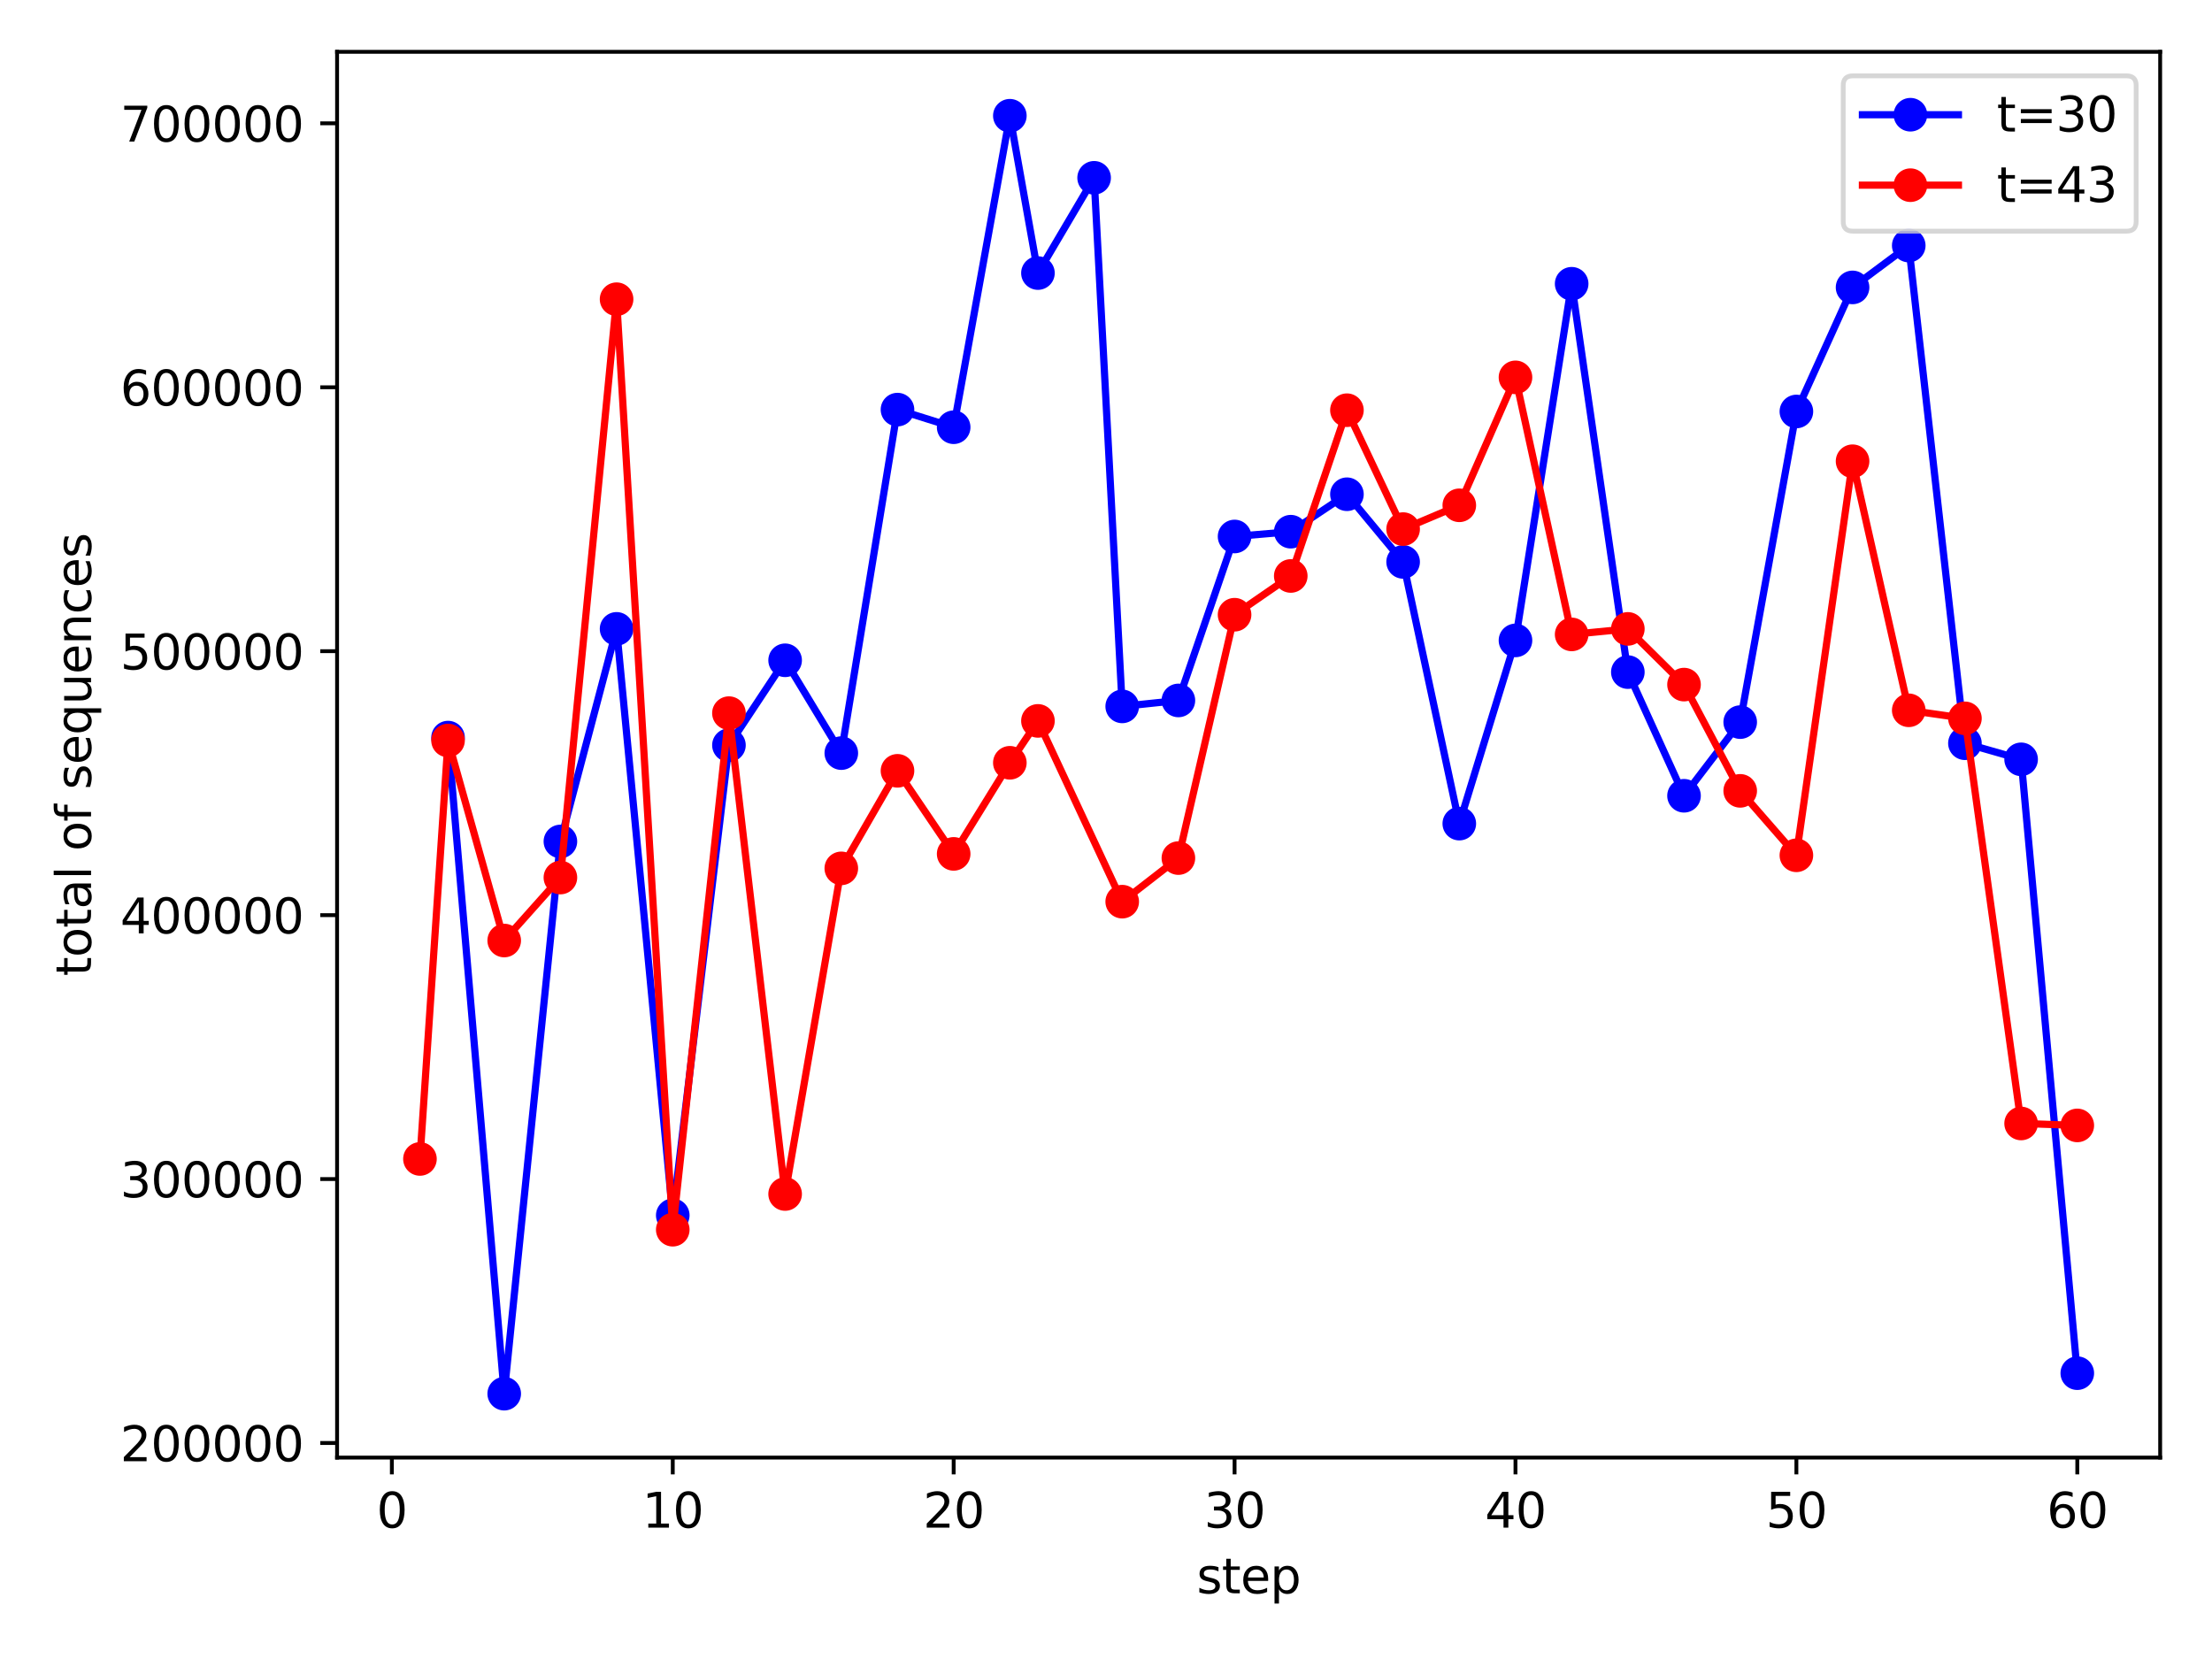 <?xml version="1.0" encoding="utf-8" standalone="no"?>
<!DOCTYPE svg PUBLIC "-//W3C//DTD SVG 1.1//EN"
  "http://www.w3.org/Graphics/SVG/1.1/DTD/svg11.dtd">
<svg xmlns:xlink="http://www.w3.org/1999/xlink" width="460.8pt" height="345.6pt" viewBox="0 0 460.8 345.6" xmlns="http://www.w3.org/2000/svg" version="1.1">
 <defs>
  <style type="text/css">*{stroke-linejoin: round; stroke-linecap: butt}</style>
 </defs>
 <g id="figure_1">
  <g id="patch_1">
   <path d="M 0 345.6 
L 460.8 345.6 
L 460.8 0 
L 0 0 
z
" style="fill: #ffffff"/>
  </g>
  <g id="axes_1">
   <g id="patch_2">
    <path d="M 70.22 303.64 
L 450 303.64 
L 450 10.8 
L 70.22 10.8 
z
" style="fill: #ffffff"/>
   </g>
   <g id="matplotlib.axis_1">
    <g id="xtick_1">
     <g id="line2d_1">
      <defs>
       <path id="mae9b7843de" d="M 0 0 
L 0 3.5 
" style="stroke: #000000; stroke-width: 0.8"/>
      </defs>
      <g>
       <use xlink:href="#mae9b7843de" x="81.631" y="303.64" style="stroke: #000000; stroke-width: 0.8"/>
      </g>
     </g>
     <g id="text_1">
      <!-- 0 -->
      <g transform="translate(78.45 318.238)scale(0.1 -0.1)">
       <defs>
        <path id="DejaVuSans-30" d="M 2034 4250 
Q 1547 4250 1301 3770 
Q 1056 3291 1056 2328 
Q 1056 1369 1301 889 
Q 1547 409 2034 409 
Q 2525 409 2770 889 
Q 3016 1369 3016 2328 
Q 3016 3291 2770 3770 
Q 2525 4250 2034 4250 
z
M 2034 4750 
Q 2819 4750 3233 4129 
Q 3647 3509 3647 2328 
Q 3647 1150 3233 529 
Q 2819 -91 2034 -91 
Q 1250 -91 836 529 
Q 422 1150 422 2328 
Q 422 3509 836 4129 
Q 1250 4750 2034 4750 
z
" transform="scale(0.016)"/>
       </defs>
       <use xlink:href="#DejaVuSans-30"/>
      </g>
     </g>
    </g>
    <g id="xtick_2">
     <g id="line2d_2">
      <g>
       <use xlink:href="#mae9b7843de" x="140.149" y="303.64" style="stroke: #000000; stroke-width: 0.8"/>
      </g>
     </g>
     <g id="text_2">
      <!-- 10 -->
      <g transform="translate(133.786 318.238)scale(0.1 -0.1)">
       <defs>
        <path id="DejaVuSans-31" d="M 794 531 
L 1825 531 
L 1825 4091 
L 703 3866 
L 703 4441 
L 1819 4666 
L 2450 4666 
L 2450 531 
L 3481 531 
L 3481 0 
L 794 0 
L 794 531 
z
" transform="scale(0.016)"/>
       </defs>
       <use xlink:href="#DejaVuSans-31"/>
       <use xlink:href="#DejaVuSans-30" x="63.623"/>
      </g>
     </g>
    </g>
    <g id="xtick_3">
     <g id="line2d_3">
      <g>
       <use xlink:href="#mae9b7843de" x="198.666" y="303.64" style="stroke: #000000; stroke-width: 0.8"/>
      </g>
     </g>
     <g id="text_3">
      <!-- 20 -->
      <g transform="translate(192.304 318.238)scale(0.1 -0.1)">
       <defs>
        <path id="DejaVuSans-32" d="M 1228 531 
L 3431 531 
L 3431 0 
L 469 0 
L 469 531 
Q 828 903 1448 1529 
Q 2069 2156 2228 2338 
Q 2531 2678 2651 2914 
Q 2772 3150 2772 3378 
Q 2772 3750 2511 3984 
Q 2250 4219 1831 4219 
Q 1534 4219 1204 4116 
Q 875 4013 500 3803 
L 500 4441 
Q 881 4594 1212 4672 
Q 1544 4750 1819 4750 
Q 2544 4750 2975 4387 
Q 3406 4025 3406 3419 
Q 3406 3131 3298 2873 
Q 3191 2616 2906 2266 
Q 2828 2175 2409 1742 
Q 1991 1309 1228 531 
z
" transform="scale(0.016)"/>
       </defs>
       <use xlink:href="#DejaVuSans-32"/>
       <use xlink:href="#DejaVuSans-30" x="63.623"/>
      </g>
     </g>
    </g>
    <g id="xtick_4">
     <g id="line2d_4">
      <g>
       <use xlink:href="#mae9b7843de" x="257.184" y="303.64" style="stroke: #000000; stroke-width: 0.8"/>
      </g>
     </g>
     <g id="text_4">
      <!-- 30 -->
      <g transform="translate(250.822 318.238)scale(0.1 -0.1)">
       <defs>
        <path id="DejaVuSans-33" d="M 2597 2516 
Q 3050 2419 3304 2112 
Q 3559 1806 3559 1356 
Q 3559 666 3084 287 
Q 2609 -91 1734 -91 
Q 1441 -91 1130 -33 
Q 819 25 488 141 
L 488 750 
Q 750 597 1062 519 
Q 1375 441 1716 441 
Q 2309 441 2620 675 
Q 2931 909 2931 1356 
Q 2931 1769 2642 2001 
Q 2353 2234 1838 2234 
L 1294 2234 
L 1294 2753 
L 1863 2753 
Q 2328 2753 2575 2939 
Q 2822 3125 2822 3475 
Q 2822 3834 2567 4026 
Q 2313 4219 1838 4219 
Q 1578 4219 1281 4162 
Q 984 4106 628 3988 
L 628 4550 
Q 988 4650 1302 4700 
Q 1616 4750 1894 4750 
Q 2613 4750 3031 4423 
Q 3450 4097 3450 3541 
Q 3450 3153 3228 2886 
Q 3006 2619 2597 2516 
z
" transform="scale(0.016)"/>
       </defs>
       <use xlink:href="#DejaVuSans-33"/>
       <use xlink:href="#DejaVuSans-30" x="63.623"/>
      </g>
     </g>
    </g>
    <g id="xtick_5">
     <g id="line2d_5">
      <g>
       <use xlink:href="#mae9b7843de" x="315.702" y="303.64" style="stroke: #000000; stroke-width: 0.8"/>
      </g>
     </g>
     <g id="text_5">
      <!-- 40 -->
      <g transform="translate(309.339 318.238)scale(0.1 -0.1)">
       <defs>
        <path id="DejaVuSans-34" d="M 2419 4116 
L 825 1625 
L 2419 1625 
L 2419 4116 
z
M 2253 4666 
L 3047 4666 
L 3047 1625 
L 3713 1625 
L 3713 1100 
L 3047 1100 
L 3047 0 
L 2419 0 
L 2419 1100 
L 313 1100 
L 313 1709 
L 2253 4666 
z
" transform="scale(0.016)"/>
       </defs>
       <use xlink:href="#DejaVuSans-34"/>
       <use xlink:href="#DejaVuSans-30" x="63.623"/>
      </g>
     </g>
    </g>
    <g id="xtick_6">
     <g id="line2d_6">
      <g>
       <use xlink:href="#mae9b7843de" x="374.22" y="303.64" style="stroke: #000000; stroke-width: 0.8"/>
      </g>
     </g>
     <g id="text_6">
      <!-- 50 -->
      <g transform="translate(367.857 318.238)scale(0.1 -0.1)">
       <defs>
        <path id="DejaVuSans-35" d="M 691 4666 
L 3169 4666 
L 3169 4134 
L 1269 4134 
L 1269 2991 
Q 1406 3038 1543 3061 
Q 1681 3084 1819 3084 
Q 2600 3084 3056 2656 
Q 3513 2228 3513 1497 
Q 3513 744 3044 326 
Q 2575 -91 1722 -91 
Q 1428 -91 1123 -41 
Q 819 9 494 109 
L 494 744 
Q 775 591 1075 516 
Q 1375 441 1709 441 
Q 2250 441 2565 725 
Q 2881 1009 2881 1497 
Q 2881 1984 2565 2268 
Q 2250 2553 1709 2553 
Q 1456 2553 1204 2497 
Q 953 2441 691 2322 
L 691 4666 
z
" transform="scale(0.016)"/>
       </defs>
       <use xlink:href="#DejaVuSans-35"/>
       <use xlink:href="#DejaVuSans-30" x="63.623"/>
      </g>
     </g>
    </g>
    <g id="xtick_7">
     <g id="line2d_7">
      <g>
       <use xlink:href="#mae9b7843de" x="432.737" y="303.64" style="stroke: #000000; stroke-width: 0.8"/>
      </g>
     </g>
     <g id="text_7">
      <!-- 60 -->
      <g transform="translate(426.375 318.238)scale(0.1 -0.1)">
       <defs>
        <path id="DejaVuSans-36" d="M 2113 2584 
Q 1688 2584 1439 2293 
Q 1191 2003 1191 1497 
Q 1191 994 1439 701 
Q 1688 409 2113 409 
Q 2538 409 2786 701 
Q 3034 994 3034 1497 
Q 3034 2003 2786 2293 
Q 2538 2584 2113 2584 
z
M 3366 4563 
L 3366 3988 
Q 3128 4100 2886 4159 
Q 2644 4219 2406 4219 
Q 1781 4219 1451 3797 
Q 1122 3375 1075 2522 
Q 1259 2794 1537 2939 
Q 1816 3084 2150 3084 
Q 2853 3084 3261 2657 
Q 3669 2231 3669 1497 
Q 3669 778 3244 343 
Q 2819 -91 2113 -91 
Q 1303 -91 875 529 
Q 447 1150 447 2328 
Q 447 3434 972 4092 
Q 1497 4750 2381 4750 
Q 2619 4750 2861 4703 
Q 3103 4656 3366 4563 
z
" transform="scale(0.016)"/>
       </defs>
       <use xlink:href="#DejaVuSans-36"/>
       <use xlink:href="#DejaVuSans-30" x="63.623"/>
      </g>
     </g>
    </g>
    <g id="text_8">
     <!-- step -->
     <g transform="translate(249.294 331.917)scale(0.1 -0.1)">
      <defs>
       <path id="DejaVuSans-73" d="M 2834 3397 
L 2834 2853 
Q 2591 2978 2328 3040 
Q 2066 3103 1784 3103 
Q 1356 3103 1142 2972 
Q 928 2841 928 2578 
Q 928 2378 1081 2264 
Q 1234 2150 1697 2047 
L 1894 2003 
Q 2506 1872 2764 1633 
Q 3022 1394 3022 966 
Q 3022 478 2636 193 
Q 2250 -91 1575 -91 
Q 1294 -91 989 -36 
Q 684 19 347 128 
L 347 722 
Q 666 556 975 473 
Q 1284 391 1588 391 
Q 1994 391 2212 530 
Q 2431 669 2431 922 
Q 2431 1156 2273 1281 
Q 2116 1406 1581 1522 
L 1381 1569 
Q 847 1681 609 1914 
Q 372 2147 372 2553 
Q 372 3047 722 3315 
Q 1072 3584 1716 3584 
Q 2034 3584 2315 3537 
Q 2597 3491 2834 3397 
z
" transform="scale(0.016)"/>
       <path id="DejaVuSans-74" d="M 1172 4494 
L 1172 3500 
L 2356 3500 
L 2356 3053 
L 1172 3053 
L 1172 1153 
Q 1172 725 1289 603 
Q 1406 481 1766 481 
L 2356 481 
L 2356 0 
L 1766 0 
Q 1100 0 847 248 
Q 594 497 594 1153 
L 594 3053 
L 172 3053 
L 172 3500 
L 594 3500 
L 594 4494 
L 1172 4494 
z
" transform="scale(0.016)"/>
       <path id="DejaVuSans-65" d="M 3597 1894 
L 3597 1613 
L 953 1613 
Q 991 1019 1311 708 
Q 1631 397 2203 397 
Q 2534 397 2845 478 
Q 3156 559 3463 722 
L 3463 178 
Q 3153 47 2828 -22 
Q 2503 -91 2169 -91 
Q 1331 -91 842 396 
Q 353 884 353 1716 
Q 353 2575 817 3079 
Q 1281 3584 2069 3584 
Q 2775 3584 3186 3129 
Q 3597 2675 3597 1894 
z
M 3022 2063 
Q 3016 2534 2758 2815 
Q 2500 3097 2075 3097 
Q 1594 3097 1305 2825 
Q 1016 2553 972 2059 
L 3022 2063 
z
" transform="scale(0.016)"/>
       <path id="DejaVuSans-70" d="M 1159 525 
L 1159 -1331 
L 581 -1331 
L 581 3500 
L 1159 3500 
L 1159 2969 
Q 1341 3281 1617 3432 
Q 1894 3584 2278 3584 
Q 2916 3584 3314 3078 
Q 3713 2572 3713 1747 
Q 3713 922 3314 415 
Q 2916 -91 2278 -91 
Q 1894 -91 1617 61 
Q 1341 213 1159 525 
z
M 3116 1747 
Q 3116 2381 2855 2742 
Q 2594 3103 2138 3103 
Q 1681 3103 1420 2742 
Q 1159 2381 1159 1747 
Q 1159 1113 1420 752 
Q 1681 391 2138 391 
Q 2594 391 2855 752 
Q 3116 1113 3116 1747 
z
" transform="scale(0.016)"/>
      </defs>
      <use xlink:href="#DejaVuSans-73"/>
      <use xlink:href="#DejaVuSans-74" x="52.1"/>
      <use xlink:href="#DejaVuSans-65" x="91.309"/>
      <use xlink:href="#DejaVuSans-70" x="152.832"/>
     </g>
    </g>
   </g>
   <g id="matplotlib.axis_2">
    <g id="ytick_1">
     <g id="line2d_8">
      <defs>
       <path id="m711230b84b" d="M 0 0 
L -3.5 0 
" style="stroke: #000000; stroke-width: 0.8"/>
      </defs>
      <g>
       <use xlink:href="#m711230b84b" x="70.22" y="300.601" style="stroke: #000000; stroke-width: 0.8"/>
      </g>
     </g>
     <g id="text_9">
      <!-- 200000 -->
      <g transform="translate(25.045 304.4)scale(0.1 -0.1)">
       <use xlink:href="#DejaVuSans-32"/>
       <use xlink:href="#DejaVuSans-30" x="63.623"/>
       <use xlink:href="#DejaVuSans-30" x="127.246"/>
       <use xlink:href="#DejaVuSans-30" x="190.869"/>
       <use xlink:href="#DejaVuSans-30" x="254.492"/>
       <use xlink:href="#DejaVuSans-30" x="318.115"/>
      </g>
     </g>
    </g>
    <g id="ytick_2">
     <g id="line2d_9">
      <g>
       <use xlink:href="#m711230b84b" x="70.22" y="245.619" style="stroke: #000000; stroke-width: 0.8"/>
      </g>
     </g>
     <g id="text_10">
      <!-- 300000 -->
      <g transform="translate(25.045 249.418)scale(0.1 -0.1)">
       <use xlink:href="#DejaVuSans-33"/>
       <use xlink:href="#DejaVuSans-30" x="63.623"/>
       <use xlink:href="#DejaVuSans-30" x="127.246"/>
       <use xlink:href="#DejaVuSans-30" x="190.869"/>
       <use xlink:href="#DejaVuSans-30" x="254.492"/>
       <use xlink:href="#DejaVuSans-30" x="318.115"/>
      </g>
     </g>
    </g>
    <g id="ytick_3">
     <g id="line2d_10">
      <g>
       <use xlink:href="#m711230b84b" x="70.22" y="190.637" style="stroke: #000000; stroke-width: 0.8"/>
      </g>
     </g>
     <g id="text_11">
      <!-- 400000 -->
      <g transform="translate(25.045 194.436)scale(0.1 -0.1)">
       <use xlink:href="#DejaVuSans-34"/>
       <use xlink:href="#DejaVuSans-30" x="63.623"/>
       <use xlink:href="#DejaVuSans-30" x="127.246"/>
       <use xlink:href="#DejaVuSans-30" x="190.869"/>
       <use xlink:href="#DejaVuSans-30" x="254.492"/>
       <use xlink:href="#DejaVuSans-30" x="318.115"/>
      </g>
     </g>
    </g>
    <g id="ytick_4">
     <g id="line2d_11">
      <g>
       <use xlink:href="#m711230b84b" x="70.22" y="135.654" style="stroke: #000000; stroke-width: 0.8"/>
      </g>
     </g>
     <g id="text_12">
      <!-- 500000 -->
      <g transform="translate(25.045 139.454)scale(0.1 -0.1)">
       <use xlink:href="#DejaVuSans-35"/>
       <use xlink:href="#DejaVuSans-30" x="63.623"/>
       <use xlink:href="#DejaVuSans-30" x="127.246"/>
       <use xlink:href="#DejaVuSans-30" x="190.869"/>
       <use xlink:href="#DejaVuSans-30" x="254.492"/>
       <use xlink:href="#DejaVuSans-30" x="318.115"/>
      </g>
     </g>
    </g>
    <g id="ytick_5">
     <g id="line2d_12">
      <g>
       <use xlink:href="#m711230b84b" x="70.22" y="80.672" style="stroke: #000000; stroke-width: 0.8"/>
      </g>
     </g>
     <g id="text_13">
      <!-- 600000 -->
      <g transform="translate(25.045 84.471)scale(0.1 -0.1)">
       <use xlink:href="#DejaVuSans-36"/>
       <use xlink:href="#DejaVuSans-30" x="63.623"/>
       <use xlink:href="#DejaVuSans-30" x="127.246"/>
       <use xlink:href="#DejaVuSans-30" x="190.869"/>
       <use xlink:href="#DejaVuSans-30" x="254.492"/>
       <use xlink:href="#DejaVuSans-30" x="318.115"/>
      </g>
     </g>
    </g>
    <g id="ytick_6">
     <g id="line2d_13">
      <g>
       <use xlink:href="#m711230b84b" x="70.22" y="25.69" style="stroke: #000000; stroke-width: 0.8"/>
      </g>
     </g>
     <g id="text_14">
      <!-- 700000 -->
      <g transform="translate(25.045 29.489)scale(0.1 -0.1)">
       <defs>
        <path id="DejaVuSans-37" d="M 525 4666 
L 3525 4666 
L 3525 4397 
L 1831 0 
L 1172 0 
L 2766 4134 
L 525 4134 
L 525 4666 
z
" transform="scale(0.016)"/>
       </defs>
       <use xlink:href="#DejaVuSans-37"/>
       <use xlink:href="#DejaVuSans-30" x="63.623"/>
       <use xlink:href="#DejaVuSans-30" x="127.246"/>
       <use xlink:href="#DejaVuSans-30" x="190.869"/>
       <use xlink:href="#DejaVuSans-30" x="254.492"/>
       <use xlink:href="#DejaVuSans-30" x="318.115"/>
      </g>
     </g>
    </g>
    <g id="text_15">
     <!-- total of sequences -->
     <g transform="translate(18.965 203.35)rotate(-90)scale(0.1 -0.1)">
      <defs>
       <path id="DejaVuSans-6f" d="M 1959 3097 
Q 1497 3097 1228 2736 
Q 959 2375 959 1747 
Q 959 1119 1226 758 
Q 1494 397 1959 397 
Q 2419 397 2687 759 
Q 2956 1122 2956 1747 
Q 2956 2369 2687 2733 
Q 2419 3097 1959 3097 
z
M 1959 3584 
Q 2709 3584 3137 3096 
Q 3566 2609 3566 1747 
Q 3566 888 3137 398 
Q 2709 -91 1959 -91 
Q 1206 -91 779 398 
Q 353 888 353 1747 
Q 353 2609 779 3096 
Q 1206 3584 1959 3584 
z
" transform="scale(0.016)"/>
       <path id="DejaVuSans-61" d="M 2194 1759 
Q 1497 1759 1228 1600 
Q 959 1441 959 1056 
Q 959 750 1161 570 
Q 1363 391 1709 391 
Q 2188 391 2477 730 
Q 2766 1069 2766 1631 
L 2766 1759 
L 2194 1759 
z
M 3341 1997 
L 3341 0 
L 2766 0 
L 2766 531 
Q 2569 213 2275 61 
Q 1981 -91 1556 -91 
Q 1019 -91 701 211 
Q 384 513 384 1019 
Q 384 1609 779 1909 
Q 1175 2209 1959 2209 
L 2766 2209 
L 2766 2266 
Q 2766 2663 2505 2880 
Q 2244 3097 1772 3097 
Q 1472 3097 1187 3025 
Q 903 2953 641 2809 
L 641 3341 
Q 956 3463 1253 3523 
Q 1550 3584 1831 3584 
Q 2591 3584 2966 3190 
Q 3341 2797 3341 1997 
z
" transform="scale(0.016)"/>
       <path id="DejaVuSans-6c" d="M 603 4863 
L 1178 4863 
L 1178 0 
L 603 0 
L 603 4863 
z
" transform="scale(0.016)"/>
       <path id="DejaVuSans-20" transform="scale(0.016)"/>
       <path id="DejaVuSans-66" d="M 2375 4863 
L 2375 4384 
L 1825 4384 
Q 1516 4384 1395 4259 
Q 1275 4134 1275 3809 
L 1275 3500 
L 2222 3500 
L 2222 3053 
L 1275 3053 
L 1275 0 
L 697 0 
L 697 3053 
L 147 3053 
L 147 3500 
L 697 3500 
L 697 3744 
Q 697 4328 969 4595 
Q 1241 4863 1831 4863 
L 2375 4863 
z
" transform="scale(0.016)"/>
       <path id="DejaVuSans-71" d="M 947 1747 
Q 947 1113 1208 752 
Q 1469 391 1925 391 
Q 2381 391 2643 752 
Q 2906 1113 2906 1747 
Q 2906 2381 2643 2742 
Q 2381 3103 1925 3103 
Q 1469 3103 1208 2742 
Q 947 2381 947 1747 
z
M 2906 525 
Q 2725 213 2448 61 
Q 2172 -91 1784 -91 
Q 1150 -91 751 415 
Q 353 922 353 1747 
Q 353 2572 751 3078 
Q 1150 3584 1784 3584 
Q 2172 3584 2448 3432 
Q 2725 3281 2906 2969 
L 2906 3500 
L 3481 3500 
L 3481 -1331 
L 2906 -1331 
L 2906 525 
z
" transform="scale(0.016)"/>
       <path id="DejaVuSans-75" d="M 544 1381 
L 544 3500 
L 1119 3500 
L 1119 1403 
Q 1119 906 1312 657 
Q 1506 409 1894 409 
Q 2359 409 2629 706 
Q 2900 1003 2900 1516 
L 2900 3500 
L 3475 3500 
L 3475 0 
L 2900 0 
L 2900 538 
Q 2691 219 2414 64 
Q 2138 -91 1772 -91 
Q 1169 -91 856 284 
Q 544 659 544 1381 
z
M 1991 3584 
L 1991 3584 
z
" transform="scale(0.016)"/>
       <path id="DejaVuSans-6e" d="M 3513 2113 
L 3513 0 
L 2938 0 
L 2938 2094 
Q 2938 2591 2744 2837 
Q 2550 3084 2163 3084 
Q 1697 3084 1428 2787 
Q 1159 2491 1159 1978 
L 1159 0 
L 581 0 
L 581 3500 
L 1159 3500 
L 1159 2956 
Q 1366 3272 1645 3428 
Q 1925 3584 2291 3584 
Q 2894 3584 3203 3211 
Q 3513 2838 3513 2113 
z
" transform="scale(0.016)"/>
       <path id="DejaVuSans-63" d="M 3122 3366 
L 3122 2828 
Q 2878 2963 2633 3030 
Q 2388 3097 2138 3097 
Q 1578 3097 1268 2742 
Q 959 2388 959 1747 
Q 959 1106 1268 751 
Q 1578 397 2138 397 
Q 2388 397 2633 464 
Q 2878 531 3122 666 
L 3122 134 
Q 2881 22 2623 -34 
Q 2366 -91 2075 -91 
Q 1284 -91 818 406 
Q 353 903 353 1747 
Q 353 2603 823 3093 
Q 1294 3584 2113 3584 
Q 2378 3584 2631 3529 
Q 2884 3475 3122 3366 
z
" transform="scale(0.016)"/>
      </defs>
      <use xlink:href="#DejaVuSans-74"/>
      <use xlink:href="#DejaVuSans-6f" x="39.209"/>
      <use xlink:href="#DejaVuSans-74" x="100.391"/>
      <use xlink:href="#DejaVuSans-61" x="139.6"/>
      <use xlink:href="#DejaVuSans-6c" x="200.879"/>
      <use xlink:href="#DejaVuSans-20" x="228.662"/>
      <use xlink:href="#DejaVuSans-6f" x="260.449"/>
      <use xlink:href="#DejaVuSans-66" x="321.631"/>
      <use xlink:href="#DejaVuSans-20" x="356.836"/>
      <use xlink:href="#DejaVuSans-73" x="388.623"/>
      <use xlink:href="#DejaVuSans-65" x="440.723"/>
      <use xlink:href="#DejaVuSans-71" x="502.246"/>
      <use xlink:href="#DejaVuSans-75" x="565.723"/>
      <use xlink:href="#DejaVuSans-65" x="629.102"/>
      <use xlink:href="#DejaVuSans-6e" x="690.625"/>
      <use xlink:href="#DejaVuSans-63" x="754.004"/>
      <use xlink:href="#DejaVuSans-65" x="808.984"/>
      <use xlink:href="#DejaVuSans-73" x="870.508"/>
     </g>
    </g>
   </g>
   <g id="line2d_14">
    <path d="M 93.334 153.655 
L 105.038 290.329 
L 116.742 175.292 
L 128.445 131.004 
L 140.149 253.171 
L 151.852 155.236 
L 163.556 137.551 
L 175.259 156.887 
L 186.963 85.329 
L 198.666 89.001 
L 210.37 24.111 
L 216.222 56.883 
L 227.925 37.042 
L 233.777 147.155 
L 245.481 145.914 
L 257.184 111.76 
L 268.888 110.761 
L 280.591 102.961 
L 292.295 117.056 
L 303.998 171.575 
L 315.702 133.409 
L 327.405 59.113 
L 339.109 140.011 
L 350.812 165.774 
L 362.516 150.431 
L 374.22 85.721 
L 385.923 59.873 
L 397.627 51.154 
L 409.33 154.83 
L 421.034 158.183 
L 432.737 286.058 
" clip-path="url(#p306d05d9d3)" style="fill: none; stroke: #0000ff; stroke-width: 1.5; stroke-linecap: square"/>
    <defs>
     <path id="mebe16efa4b" d="M 0 3 
C 0.796 3 1.559 2.684 2.121 2.121 
C 2.684 1.559 3 0.796 3 0 
C 3 -0.796 2.684 -1.559 2.121 -2.121 
C 1.559 -2.684 0.796 -3 0 -3 
C -0.796 -3 -1.559 -2.684 -2.121 -2.121 
C -2.684 -1.559 -3 -0.796 -3 0 
C -3 0.796 -2.684 1.559 -2.121 2.121 
C -1.559 2.684 -0.796 3 0 3 
z
" style="stroke: #0000ff"/>
    </defs>
    <g clip-path="url(#p306d05d9d3)">
     <use xlink:href="#mebe16efa4b" x="93.334" y="153.655" style="fill: #0000ff; stroke: #0000ff"/>
     <use xlink:href="#mebe16efa4b" x="105.038" y="290.329" style="fill: #0000ff; stroke: #0000ff"/>
     <use xlink:href="#mebe16efa4b" x="116.742" y="175.292" style="fill: #0000ff; stroke: #0000ff"/>
     <use xlink:href="#mebe16efa4b" x="128.445" y="131.004" style="fill: #0000ff; stroke: #0000ff"/>
     <use xlink:href="#mebe16efa4b" x="140.149" y="253.171" style="fill: #0000ff; stroke: #0000ff"/>
     <use xlink:href="#mebe16efa4b" x="151.852" y="155.236" style="fill: #0000ff; stroke: #0000ff"/>
     <use xlink:href="#mebe16efa4b" x="163.556" y="137.551" style="fill: #0000ff; stroke: #0000ff"/>
     <use xlink:href="#mebe16efa4b" x="175.259" y="156.887" style="fill: #0000ff; stroke: #0000ff"/>
     <use xlink:href="#mebe16efa4b" x="186.963" y="85.329" style="fill: #0000ff; stroke: #0000ff"/>
     <use xlink:href="#mebe16efa4b" x="198.666" y="89.001" style="fill: #0000ff; stroke: #0000ff"/>
     <use xlink:href="#mebe16efa4b" x="210.37" y="24.111" style="fill: #0000ff; stroke: #0000ff"/>
     <use xlink:href="#mebe16efa4b" x="216.222" y="56.883" style="fill: #0000ff; stroke: #0000ff"/>
     <use xlink:href="#mebe16efa4b" x="227.925" y="37.042" style="fill: #0000ff; stroke: #0000ff"/>
     <use xlink:href="#mebe16efa4b" x="233.777" y="147.155" style="fill: #0000ff; stroke: #0000ff"/>
     <use xlink:href="#mebe16efa4b" x="245.481" y="145.914" style="fill: #0000ff; stroke: #0000ff"/>
     <use xlink:href="#mebe16efa4b" x="257.184" y="111.76" style="fill: #0000ff; stroke: #0000ff"/>
     <use xlink:href="#mebe16efa4b" x="268.888" y="110.761" style="fill: #0000ff; stroke: #0000ff"/>
     <use xlink:href="#mebe16efa4b" x="280.591" y="102.961" style="fill: #0000ff; stroke: #0000ff"/>
     <use xlink:href="#mebe16efa4b" x="292.295" y="117.056" style="fill: #0000ff; stroke: #0000ff"/>
     <use xlink:href="#mebe16efa4b" x="303.998" y="171.575" style="fill: #0000ff; stroke: #0000ff"/>
     <use xlink:href="#mebe16efa4b" x="315.702" y="133.409" style="fill: #0000ff; stroke: #0000ff"/>
     <use xlink:href="#mebe16efa4b" x="327.405" y="59.113" style="fill: #0000ff; stroke: #0000ff"/>
     <use xlink:href="#mebe16efa4b" x="339.109" y="140.011" style="fill: #0000ff; stroke: #0000ff"/>
     <use xlink:href="#mebe16efa4b" x="350.812" y="165.774" style="fill: #0000ff; stroke: #0000ff"/>
     <use xlink:href="#mebe16efa4b" x="362.516" y="150.431" style="fill: #0000ff; stroke: #0000ff"/>
     <use xlink:href="#mebe16efa4b" x="374.22" y="85.721" style="fill: #0000ff; stroke: #0000ff"/>
     <use xlink:href="#mebe16efa4b" x="385.923" y="59.873" style="fill: #0000ff; stroke: #0000ff"/>
     <use xlink:href="#mebe16efa4b" x="397.627" y="51.154" style="fill: #0000ff; stroke: #0000ff"/>
     <use xlink:href="#mebe16efa4b" x="409.33" y="154.83" style="fill: #0000ff; stroke: #0000ff"/>
     <use xlink:href="#mebe16efa4b" x="421.034" y="158.183" style="fill: #0000ff; stroke: #0000ff"/>
     <use xlink:href="#mebe16efa4b" x="432.737" y="286.058" style="fill: #0000ff; stroke: #0000ff"/>
    </g>
   </g>
   <g id="line2d_15">
    <path d="M 87.483 241.431 
L 93.334 154.259 
L 105.038 195.928 
L 116.742 182.808 
L 128.445 62.333 
L 140.149 256.17 
L 151.852 148.56 
L 163.556 248.732 
L 175.259 180.896 
L 186.963 160.576 
L 198.666 177.88 
L 210.37 158.901 
L 216.222 150.176 
L 233.777 187.834 
L 245.481 178.754 
L 257.184 128.057 
L 268.888 119.985 
L 280.591 85.454 
L 292.295 110.22 
L 303.998 105.266 
L 315.702 78.611 
L 327.405 132.159 
L 339.109 131.011 
L 350.812 142.614 
L 362.516 164.749 
L 374.22 178.175 
L 385.923 96.085 
L 397.627 147.968 
L 409.33 149.645 
L 421.034 234.039 
L 432.737 234.445 
" clip-path="url(#p306d05d9d3)" style="fill: none; stroke: #ff0000; stroke-width: 1.5; stroke-linecap: square"/>
    <defs>
     <path id="mdee1706b43" d="M 0 3 
C 0.796 3 1.559 2.684 2.121 2.121 
C 2.684 1.559 3 0.796 3 0 
C 3 -0.796 2.684 -1.559 2.121 -2.121 
C 1.559 -2.684 0.796 -3 0 -3 
C -0.796 -3 -1.559 -2.684 -2.121 -2.121 
C -2.684 -1.559 -3 -0.796 -3 0 
C -3 0.796 -2.684 1.559 -2.121 2.121 
C -1.559 2.684 -0.796 3 0 3 
z
" style="stroke: #ff0000"/>
    </defs>
    <g clip-path="url(#p306d05d9d3)">
     <use xlink:href="#mdee1706b43" x="87.483" y="241.431" style="fill: #ff0000; stroke: #ff0000"/>
     <use xlink:href="#mdee1706b43" x="93.334" y="154.259" style="fill: #ff0000; stroke: #ff0000"/>
     <use xlink:href="#mdee1706b43" x="105.038" y="195.928" style="fill: #ff0000; stroke: #ff0000"/>
     <use xlink:href="#mdee1706b43" x="116.742" y="182.808" style="fill: #ff0000; stroke: #ff0000"/>
     <use xlink:href="#mdee1706b43" x="128.445" y="62.333" style="fill: #ff0000; stroke: #ff0000"/>
     <use xlink:href="#mdee1706b43" x="140.149" y="256.17" style="fill: #ff0000; stroke: #ff0000"/>
     <use xlink:href="#mdee1706b43" x="151.852" y="148.56" style="fill: #ff0000; stroke: #ff0000"/>
     <use xlink:href="#mdee1706b43" x="163.556" y="248.732" style="fill: #ff0000; stroke: #ff0000"/>
     <use xlink:href="#mdee1706b43" x="175.259" y="180.896" style="fill: #ff0000; stroke: #ff0000"/>
     <use xlink:href="#mdee1706b43" x="186.963" y="160.576" style="fill: #ff0000; stroke: #ff0000"/>
     <use xlink:href="#mdee1706b43" x="198.666" y="177.88" style="fill: #ff0000; stroke: #ff0000"/>
     <use xlink:href="#mdee1706b43" x="210.37" y="158.901" style="fill: #ff0000; stroke: #ff0000"/>
     <use xlink:href="#mdee1706b43" x="216.222" y="150.176" style="fill: #ff0000; stroke: #ff0000"/>
     <use xlink:href="#mdee1706b43" x="233.777" y="187.834" style="fill: #ff0000; stroke: #ff0000"/>
     <use xlink:href="#mdee1706b43" x="245.481" y="178.754" style="fill: #ff0000; stroke: #ff0000"/>
     <use xlink:href="#mdee1706b43" x="257.184" y="128.057" style="fill: #ff0000; stroke: #ff0000"/>
     <use xlink:href="#mdee1706b43" x="268.888" y="119.985" style="fill: #ff0000; stroke: #ff0000"/>
     <use xlink:href="#mdee1706b43" x="280.591" y="85.454" style="fill: #ff0000; stroke: #ff0000"/>
     <use xlink:href="#mdee1706b43" x="292.295" y="110.22" style="fill: #ff0000; stroke: #ff0000"/>
     <use xlink:href="#mdee1706b43" x="303.998" y="105.266" style="fill: #ff0000; stroke: #ff0000"/>
     <use xlink:href="#mdee1706b43" x="315.702" y="78.611" style="fill: #ff0000; stroke: #ff0000"/>
     <use xlink:href="#mdee1706b43" x="327.405" y="132.159" style="fill: #ff0000; stroke: #ff0000"/>
     <use xlink:href="#mdee1706b43" x="339.109" y="131.011" style="fill: #ff0000; stroke: #ff0000"/>
     <use xlink:href="#mdee1706b43" x="350.812" y="142.614" style="fill: #ff0000; stroke: #ff0000"/>
     <use xlink:href="#mdee1706b43" x="362.516" y="164.749" style="fill: #ff0000; stroke: #ff0000"/>
     <use xlink:href="#mdee1706b43" x="374.22" y="178.175" style="fill: #ff0000; stroke: #ff0000"/>
     <use xlink:href="#mdee1706b43" x="385.923" y="96.085" style="fill: #ff0000; stroke: #ff0000"/>
     <use xlink:href="#mdee1706b43" x="397.627" y="147.968" style="fill: #ff0000; stroke: #ff0000"/>
     <use xlink:href="#mdee1706b43" x="409.33" y="149.645" style="fill: #ff0000; stroke: #ff0000"/>
     <use xlink:href="#mdee1706b43" x="421.034" y="234.039" style="fill: #ff0000; stroke: #ff0000"/>
     <use xlink:href="#mdee1706b43" x="432.737" y="234.445" style="fill: #ff0000; stroke: #ff0000"/>
    </g>
   </g>
   <g id="patch_3">
    <path d="M 70.22 303.64 
L 70.22 10.8 
" style="fill: none; stroke: #000000; stroke-width: 0.8; stroke-linejoin: miter; stroke-linecap: square"/>
   </g>
   <g id="patch_4">
    <path d="M 450 303.64 
L 450 10.8 
" style="fill: none; stroke: #000000; stroke-width: 0.8; stroke-linejoin: miter; stroke-linecap: square"/>
   </g>
   <g id="patch_5">
    <path d="M 70.22 303.64 
L 450 303.64 
" style="fill: none; stroke: #000000; stroke-width: 0.8; stroke-linejoin: miter; stroke-linecap: square"/>
   </g>
   <g id="patch_6">
    <path d="M 70.22 10.8 
L 450 10.8 
" style="fill: none; stroke: #000000; stroke-width: 0.8; stroke-linejoin: miter; stroke-linecap: square"/>
   </g>
   <g id="legend_1">
    <g id="patch_7">
     <path d="M 385.975 48.156 
L 443 48.156 
Q 445 48.156 445 46.156 
L 445 17.8 
Q 445 15.8 443 15.8 
L 385.975 15.8 
Q 383.975 15.8 383.975 17.8 
L 383.975 46.156 
Q 383.975 48.156 385.975 48.156 
z
" style="fill: #ffffff; opacity: 0.8; stroke: #cccccc; stroke-linejoin: miter"/>
    </g>
    <g id="line2d_16">
     <path d="M 387.975 23.898 
L 397.975 23.898 
L 407.975 23.898 
" style="fill: none; stroke: #0000ff; stroke-width: 1.5; stroke-linecap: square"/>
     <g>
      <use xlink:href="#mebe16efa4b" x="397.975" y="23.898" style="fill: #0000ff; stroke: #0000ff"/>
     </g>
    </g>
    <g id="text_16">
     <!-- t=30 -->
     <g transform="translate(415.975 27.398)scale(0.1 -0.1)">
      <defs>
       <path id="DejaVuSans-3d" d="M 678 2906 
L 4684 2906 
L 4684 2381 
L 678 2381 
L 678 2906 
z
M 678 1631 
L 4684 1631 
L 4684 1100 
L 678 1100 
L 678 1631 
z
" transform="scale(0.016)"/>
      </defs>
      <use xlink:href="#DejaVuSans-74"/>
      <use xlink:href="#DejaVuSans-3d" x="39.209"/>
      <use xlink:href="#DejaVuSans-33" x="122.998"/>
      <use xlink:href="#DejaVuSans-30" x="186.621"/>
     </g>
    </g>
    <g id="line2d_17">
     <path d="M 387.975 38.577 
L 397.975 38.577 
L 407.975 38.577 
" style="fill: none; stroke: #ff0000; stroke-width: 1.5; stroke-linecap: square"/>
     <g>
      <use xlink:href="#mdee1706b43" x="397.975" y="38.577" style="fill: #ff0000; stroke: #ff0000"/>
     </g>
    </g>
    <g id="text_17">
     <!-- t=43 -->
     <g transform="translate(415.975 42.077)scale(0.1 -0.1)">
      <use xlink:href="#DejaVuSans-74"/>
      <use xlink:href="#DejaVuSans-3d" x="39.209"/>
      <use xlink:href="#DejaVuSans-34" x="122.998"/>
      <use xlink:href="#DejaVuSans-33" x="186.621"/>
     </g>
    </g>
   </g>
  </g>
 </g>
 <defs>
  <clipPath id="p306d05d9d3">
   <rect x="70.22" y="10.8" width="379.78" height="292.84"/>
  </clipPath>
 </defs>
</svg>
